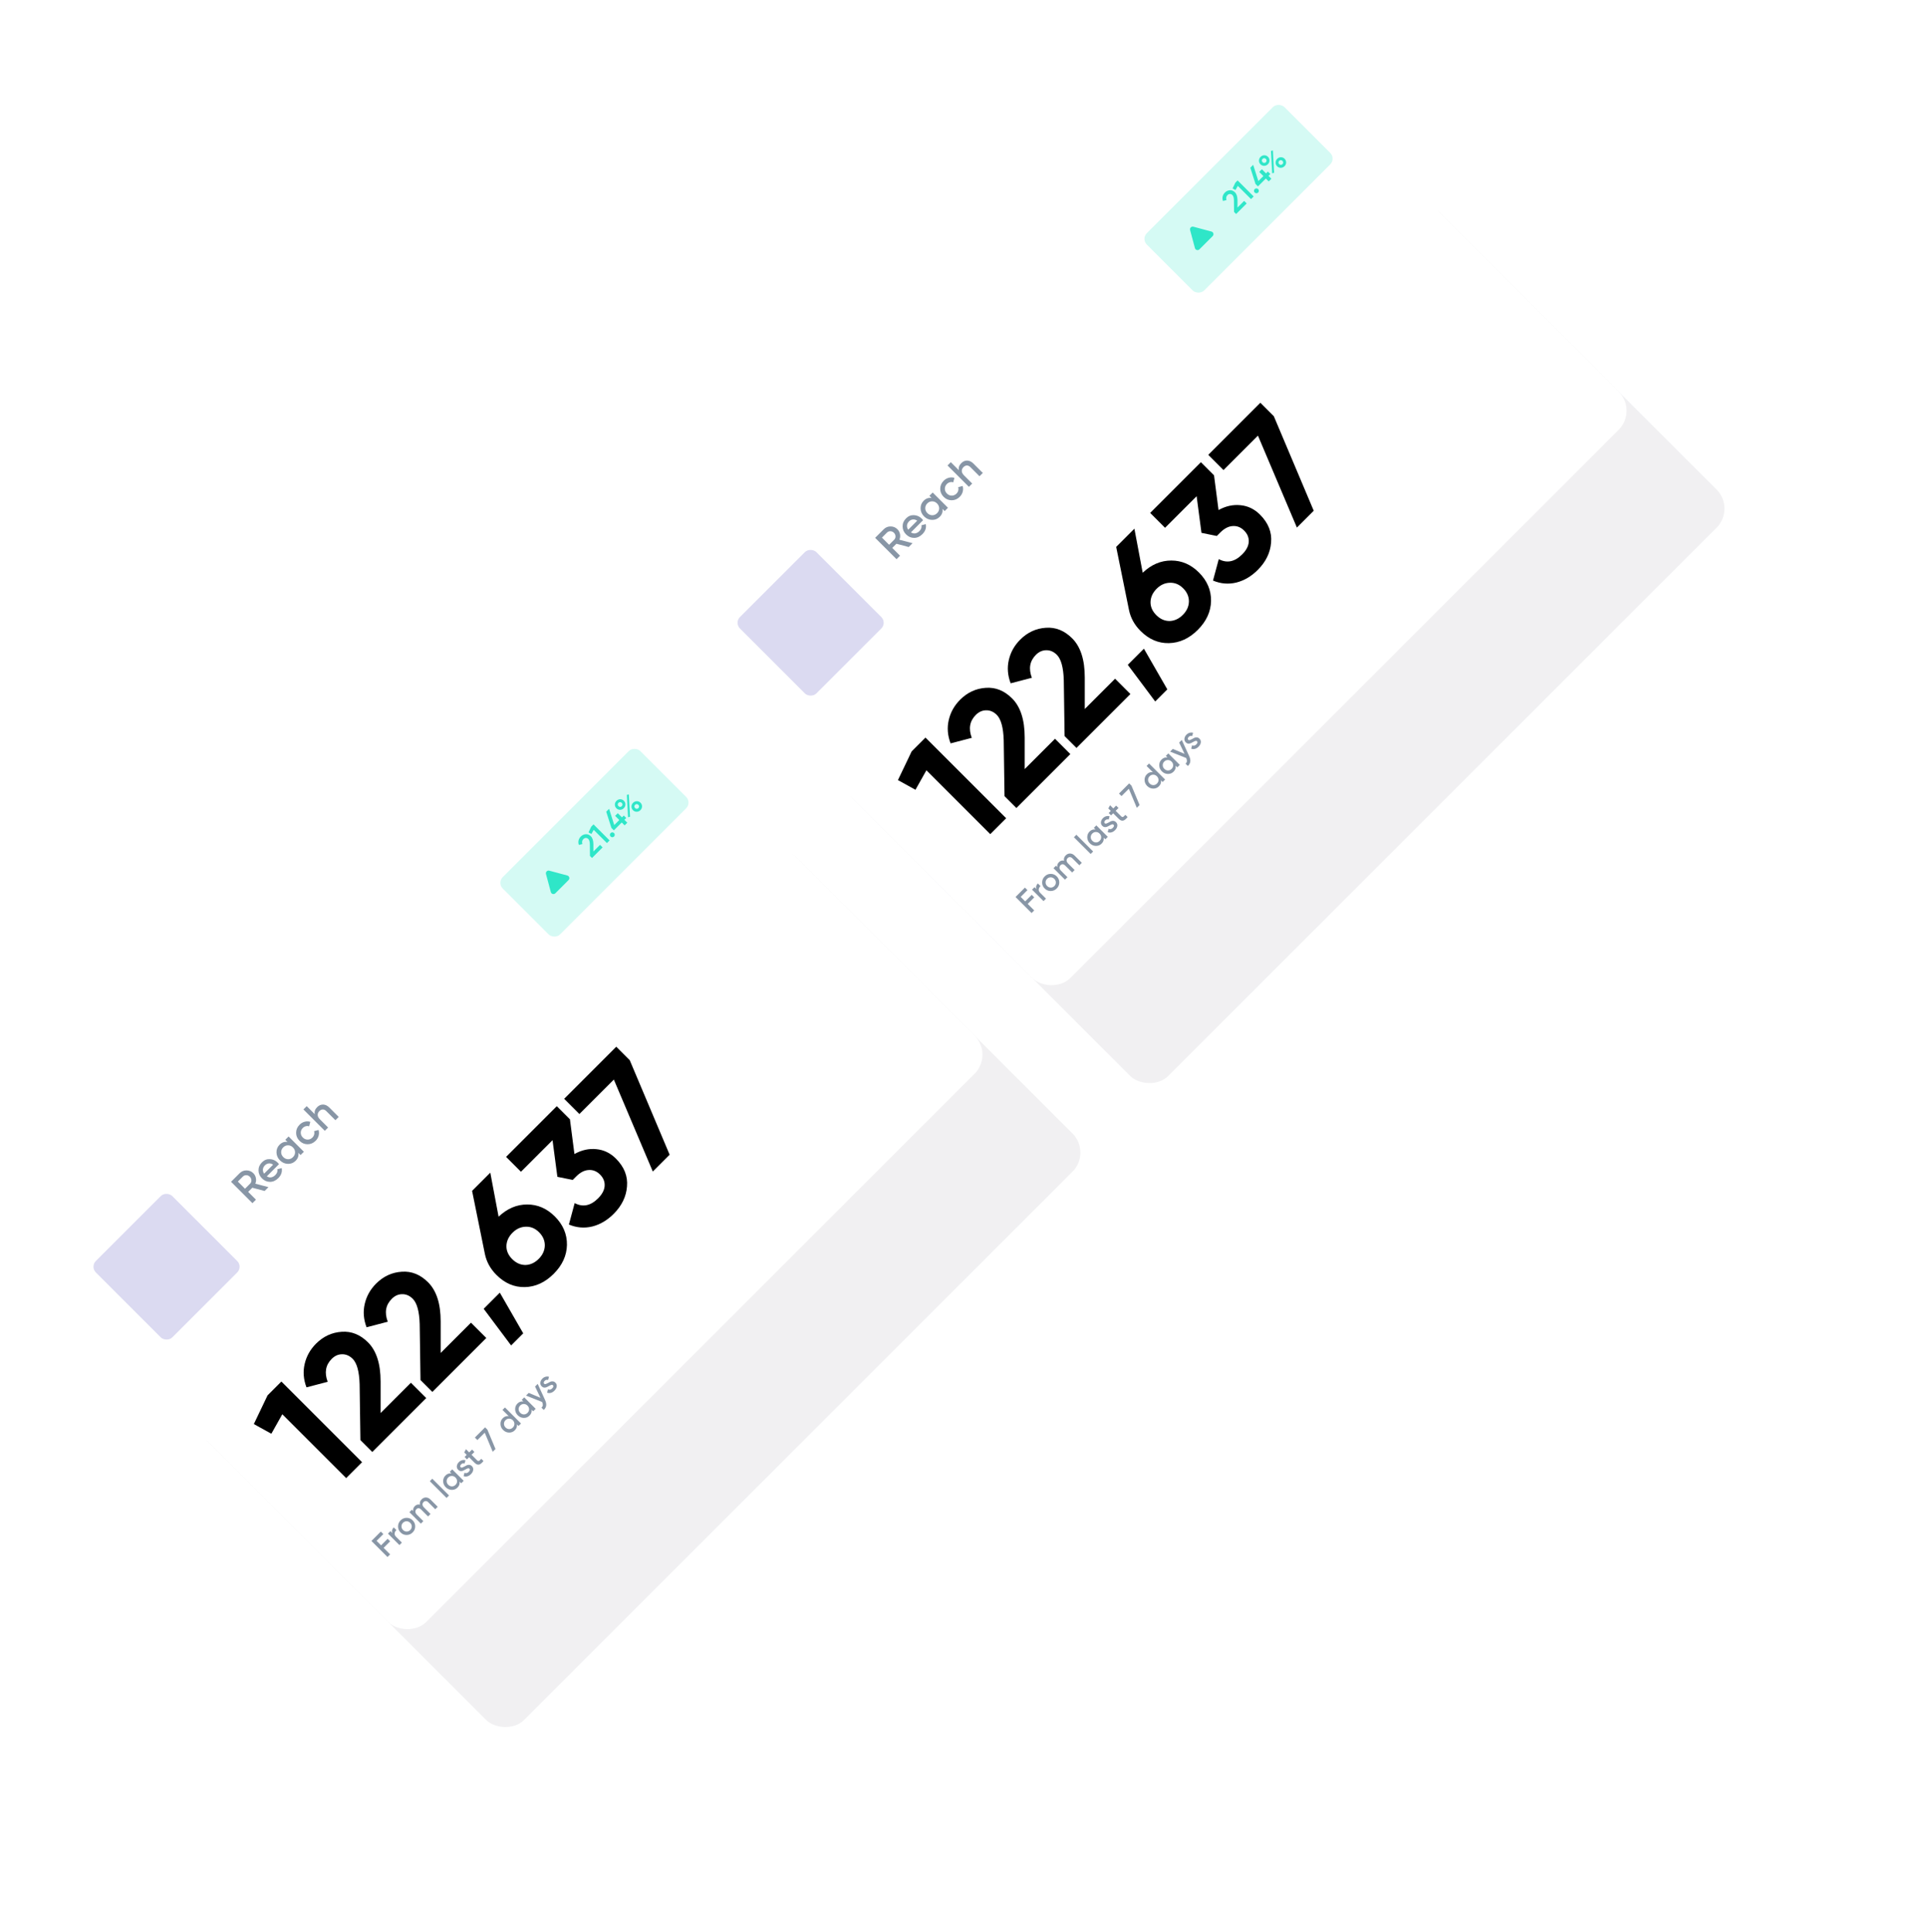 <svg width="381" height="382" viewBox="0 0 381 382" fill="none" xmlns="http://www.w3.org/2000/svg">
<g opacity="0.1" filter="url(#filter0_f_0_497)">
<rect x="37.548" y="281.566" width="163.984" height="88.135" rx="5.342" transform="rotate(-45 37.548 281.566)" fill="#6D6B7C"/>
</g>
<rect x="6.109" y="250.127" width="163.984" height="105.215" rx="5.342" transform="rotate(-45 6.109 250.127)" fill="white"/>
<path d="M50.188 281.618L52.9 275.944L55.635 273.209L71.587 289.162L68.442 292.306L55.817 279.681L53.652 283.533L50.188 281.618ZM84.274 276.475L73.609 287.14L71.261 284.793L71.102 273.74C71.026 271.233 70.57 269.562 69.735 268.726C69.112 268.104 68.413 267.8 67.638 267.815C66.878 267.815 66.195 268.119 65.587 268.726C64.372 269.942 64.106 271.454 64.789 273.261L60.596 274.355C60.004 272.79 59.882 271.256 60.232 269.752C60.581 268.218 61.333 266.873 62.488 265.718C63.931 264.275 65.625 263.493 67.57 263.371C69.499 263.234 71.231 263.933 72.766 265.468C74.421 267.124 75.249 269.699 75.249 273.193L75.249 279.437L81.243 273.444L84.274 276.475ZM96.152 264.596L85.487 275.261L83.14 272.914L82.981 261.861C82.905 259.355 82.449 257.683 81.613 256.848C80.99 256.225 80.291 255.921 79.517 255.936C78.757 255.936 78.073 256.24 77.466 256.848C76.25 258.063 75.984 259.575 76.668 261.383L72.475 262.477C71.882 260.912 71.761 259.377 72.11 257.873C72.46 256.339 73.212 254.994 74.366 253.84C75.81 252.396 77.504 251.614 79.448 251.492C81.378 251.356 83.11 252.055 84.644 253.589C86.3 255.245 87.128 257.82 87.128 261.314L87.128 267.559L93.121 261.565L96.152 264.596ZM95.634 258.825L98.824 255.634L103.451 263.679L101.058 266.072L95.634 258.825ZM96.94 231.904L98.581 240.609C100.283 238.999 102.166 238.194 104.233 238.194C106.299 238.194 108.122 238.984 109.702 240.564C111.328 242.189 112.125 244.066 112.095 246.192C112.049 248.304 111.176 250.211 109.474 251.912C107.772 253.614 105.866 254.488 103.754 254.533C101.673 254.579 99.804 253.774 98.148 252.118C96.948 250.917 96.188 249.535 95.869 247.97L93.34 235.505L96.94 231.904ZM106.58 243.686C105.82 242.926 104.954 242.561 103.982 242.592C102.994 242.607 102.113 243.002 101.338 243.777C100.564 244.552 100.161 245.425 100.131 246.398C100.115 247.355 100.495 248.221 101.27 248.996C102.045 249.77 102.918 250.158 103.891 250.158C104.863 250.127 105.737 249.725 106.512 248.95C107.286 248.175 107.689 247.302 107.719 246.329C107.735 245.342 107.355 244.461 106.58 243.686ZM112.687 221.353L113.575 228.213C115.003 227.423 116.447 227.104 117.905 227.256C119.379 227.392 120.67 228.015 121.779 229.124C123.42 230.765 124.149 232.604 123.967 234.639C123.815 236.645 122.934 238.453 121.323 240.063C120.063 241.324 118.657 242.152 117.108 242.547C115.543 242.927 114.001 242.798 112.481 242.16L113.621 237.921C115.231 238.772 116.773 238.46 118.247 236.987C119.052 236.181 119.485 235.369 119.546 234.548C119.607 233.697 119.303 232.938 118.634 232.269C117.981 231.616 117.229 231.32 116.378 231.381C115.543 231.426 114.722 231.851 113.917 232.657L113.233 233.34L110.203 232.725L109.245 225.478L103.001 231.722L100.062 228.783L110.089 218.756L112.687 221.353ZM114.553 220.307L111.545 217.299L121.846 206.998L124.512 209.665L132.397 228.351L129.07 231.679L121.367 213.493L114.553 220.307Z" fill="black"/>
<path d="M75.795 303.376L74.458 304.713L75.347 305.601L76.638 304.309L77.137 304.808L75.845 306.1L77.132 307.387L76.611 307.908L73.439 304.735L75.297 302.877L75.795 303.376ZM77.575 303.174C77.418 302.769 77.51 302.396 77.851 302.054L78.382 302.585C78.182 302.76 78.064 302.968 78.028 303.21C77.989 303.449 78.085 303.684 78.318 303.917L79.46 305.059L78.971 305.549L76.704 303.282L77.194 302.793L77.575 303.174ZM81.588 303.05C81.255 303.382 80.858 303.55 80.395 303.553C79.933 303.556 79.534 303.39 79.199 303.054C78.864 302.719 78.697 302.32 78.7 301.858C78.703 301.395 78.871 300.998 79.204 300.666C79.539 300.33 79.936 300.163 80.395 300.163C80.858 300.16 81.257 300.326 81.592 300.661C81.927 300.997 82.094 301.395 82.091 301.858C82.091 302.317 81.923 302.714 81.588 303.05ZM80.405 302.873C80.677 302.873 80.912 302.773 81.112 302.574C81.311 302.374 81.411 302.139 81.411 301.867C81.411 301.595 81.308 301.356 81.103 301.151C80.897 300.945 80.658 300.842 80.386 300.842C80.115 300.842 79.879 300.942 79.679 301.142C79.48 301.341 79.38 301.577 79.38 301.849C79.38 302.121 79.483 302.359 79.689 302.565C79.894 302.77 80.133 302.873 80.405 302.873ZM83.363 296.506C83.62 296.25 83.91 296.126 84.233 296.135C84.556 296.144 84.858 296.289 85.139 296.57L86.544 297.975L86.055 298.464L84.682 297.091C84.525 296.934 84.364 296.852 84.201 296.846C84.035 296.837 83.884 296.901 83.748 297.037C83.597 297.188 83.526 297.359 83.535 297.549C83.547 297.736 83.653 297.93 83.852 298.129L85.121 299.398L84.632 299.888L83.258 298.514C83.101 298.357 82.943 298.274 82.783 298.265C82.622 298.25 82.474 298.31 82.338 298.446C82.19 298.594 82.121 298.767 82.13 298.963C82.136 299.156 82.237 299.351 82.434 299.548L83.703 300.817L83.213 301.306L80.947 299.04L81.436 298.551L81.708 298.823C81.633 298.457 81.739 298.131 82.026 297.844C82.316 297.553 82.65 297.458 83.027 297.558C82.94 297.168 83.052 296.818 83.363 296.506ZM88.292 296.227L84.983 292.919L85.473 292.429L88.782 295.738L88.292 296.227ZM88.924 291.063L89.413 290.574L91.68 292.84L91.19 293.329L90.864 293.003C90.936 293.444 90.8 293.837 90.456 294.181C90.145 294.493 89.764 294.644 89.314 294.635C88.861 294.623 88.468 294.45 88.135 294.118C87.8 293.783 87.628 293.39 87.619 292.94C87.609 292.489 87.761 292.109 88.072 291.797C88.416 291.453 88.808 291.315 89.246 291.385L88.924 291.063ZM89.35 293.946C89.622 293.946 89.861 293.843 90.066 293.637C90.272 293.432 90.374 293.193 90.374 292.921C90.371 292.646 90.266 292.405 90.057 292.196C89.849 291.988 89.608 291.883 89.336 291.883C89.061 291.88 88.821 291.982 88.616 292.187C88.41 292.393 88.309 292.633 88.312 292.908C88.312 293.18 88.416 293.42 88.625 293.628C88.833 293.837 89.075 293.943 89.35 293.946ZM91.081 290.157C91.157 290.232 91.258 290.252 91.385 290.216C91.512 290.173 91.651 290.11 91.802 290.025C91.953 289.935 92.11 289.85 92.273 289.772C92.436 289.693 92.61 289.664 92.794 289.685C92.979 289.701 93.148 289.785 93.302 289.939C93.52 290.157 93.606 290.412 93.56 290.705C93.518 290.995 93.37 291.267 93.116 291.521C92.893 291.745 92.654 291.89 92.4 291.956C92.146 292.023 91.9 292.009 91.661 291.915L91.838 291.249C92.134 291.388 92.411 291.329 92.668 291.072C92.924 290.816 92.968 290.602 92.799 290.433C92.726 290.361 92.625 290.344 92.495 290.383C92.368 290.42 92.229 290.483 92.078 290.574C91.927 290.658 91.77 290.74 91.607 290.819C91.444 290.897 91.272 290.93 91.09 290.918C90.909 290.9 90.743 290.816 90.592 290.664C90.383 290.456 90.294 290.21 90.324 289.926C90.358 289.639 90.492 289.377 90.728 289.142C90.915 288.954 91.123 288.83 91.353 288.77C91.583 288.703 91.811 288.705 92.037 288.774L91.856 289.418C91.605 289.324 91.377 289.38 91.172 289.586C91.078 289.679 91.021 289.779 91 289.885C90.975 289.988 91.003 290.078 91.081 290.157ZM93.798 287.132L93.236 287.694L94.324 288.782C94.417 288.875 94.507 288.922 94.591 288.922C94.673 288.919 94.757 288.88 94.845 288.804C94.933 288.723 95.035 288.617 95.153 288.487L95.593 288.927C95.263 289.347 94.963 289.584 94.691 289.638C94.416 289.69 94.13 289.567 93.834 289.271L92.746 288.183L92.329 288.6L91.858 288.129L92.275 287.712L91.785 287.222L92.13 286.588L92.764 287.222L93.326 286.66L93.798 287.132ZM93.892 284.282L95.909 282.265L96.362 282.718L97.967 286.552L97.419 287.101L95.841 283.33L94.391 284.78L93.892 284.282ZM99.35 278.824L99.84 278.334L103.013 281.507L102.523 281.996L102.197 281.67C102.269 282.111 102.133 282.504 101.789 282.848C101.478 283.16 101.097 283.311 100.647 283.302C100.193 283.29 99.801 283.117 99.468 282.785C99.133 282.45 98.961 282.057 98.952 281.607C98.942 281.156 99.094 280.776 99.405 280.464C99.749 280.12 100.141 279.982 100.579 280.052L99.35 278.824ZM100.683 282.613C100.955 282.613 101.194 282.51 101.399 282.304C101.605 282.099 101.707 281.86 101.707 281.588C101.704 281.313 101.599 281.072 101.39 280.863C101.182 280.655 100.941 280.55 100.669 280.55C100.394 280.547 100.154 280.649 99.949 280.854C99.743 281.06 99.642 281.3 99.645 281.575C99.645 281.847 99.749 282.087 99.958 282.295C100.166 282.504 100.408 282.61 100.683 282.613ZM103.157 276.83L103.647 276.34L105.913 278.607L105.423 279.096L105.097 278.77C105.17 279.211 105.034 279.604 104.689 279.948C104.378 280.259 103.997 280.41 103.547 280.401C103.094 280.389 102.701 280.217 102.369 279.885C102.033 279.549 101.861 279.156 101.852 278.706C101.843 278.256 101.994 277.875 102.305 277.564C102.65 277.22 103.041 277.082 103.479 277.152L103.157 276.83ZM103.583 279.712C103.855 279.712 104.094 279.61 104.299 279.404C104.505 279.199 104.608 278.96 104.608 278.688C104.604 278.413 104.499 278.171 104.29 277.963C104.082 277.754 103.842 277.65 103.57 277.65C103.295 277.647 103.054 277.748 102.849 277.954C102.643 278.159 102.542 278.4 102.545 278.675C102.545 278.946 102.65 279.187 102.858 279.395C103.066 279.604 103.308 279.709 103.583 279.712ZM105.79 274.197L106.311 273.676L107.78 276.885C108.148 277.689 108.058 278.335 107.508 278.825L107.05 278.367C107.213 278.222 107.304 278.065 107.322 277.896C107.343 277.729 107.305 277.537 107.209 277.32L107.186 277.252L104 275.987L104.534 275.453L106.855 276.422L105.79 274.197ZM107.59 273.647C107.666 273.723 107.767 273.743 107.894 273.706C108.021 273.664 108.16 273.601 108.311 273.516C108.462 273.425 108.619 273.341 108.783 273.262C108.946 273.184 109.119 273.155 109.304 273.176C109.488 273.191 109.657 273.276 109.811 273.43C110.029 273.647 110.115 273.903 110.07 274.196C110.027 274.486 109.879 274.758 109.626 275.012C109.402 275.235 109.163 275.38 108.909 275.447C108.656 275.513 108.409 275.5 108.171 275.406L108.347 274.74C108.644 274.879 108.92 274.82 109.177 274.563C109.434 274.306 109.477 274.093 109.308 273.924C109.236 273.851 109.135 273.835 109.005 273.874C108.878 273.91 108.739 273.974 108.588 274.064C108.437 274.149 108.279 274.231 108.116 274.309C107.953 274.388 107.781 274.421 107.6 274.409C107.418 274.391 107.252 274.306 107.101 274.155C106.892 273.947 106.803 273.7 106.834 273.416C106.867 273.129 107.001 272.868 107.237 272.632C107.424 272.445 107.633 272.321 107.862 272.261C108.092 272.194 108.32 272.196 108.547 272.265L108.366 272.909C108.115 272.815 107.887 272.871 107.681 273.076C107.587 273.17 107.53 273.27 107.509 273.376C107.485 273.478 107.512 273.569 107.59 273.647Z" fill="#8896A6"/>
<rect opacity="0.2" x="17.818" y="250.505" width="21.366" height="21.366" rx="1.602" transform="rotate(-45 17.818 250.505)" fill="#4F46BA"/>
<path d="M52.322 235.527L49.887 234.881L49.065 235.702L50.606 237.244L49.911 237.938L45.681 233.708L47.373 232.016C47.751 231.637 48.205 231.45 48.733 231.454C49.26 231.45 49.714 231.637 50.092 232.016C50.362 232.286 50.531 232.612 50.6 232.995C50.668 233.37 50.628 233.732 50.479 234.083L53.084 234.766L52.322 235.527ZM47.028 233.666L48.442 235.08L49.44 234.083C49.625 233.898 49.714 233.672 49.705 233.406C49.697 233.14 49.595 232.909 49.397 232.711C49.2 232.514 48.968 232.411 48.702 232.403C48.436 232.395 48.211 232.483 48.025 232.669L47.028 233.666ZM52.757 232.627C53.035 232.808 53.323 232.875 53.621 232.826C53.915 232.774 54.187 232.623 54.437 232.373C54.783 232.027 54.918 231.642 54.842 231.219L55.694 230.995C55.835 231.733 55.613 232.393 55.029 232.978C54.538 233.469 53.992 233.717 53.391 233.721C52.787 233.721 52.255 233.491 51.796 233.032C51.345 232.581 51.117 232.055 51.113 231.455C51.105 230.85 51.335 230.314 51.802 229.847C52.245 229.404 52.763 229.196 53.355 229.225C53.951 229.249 54.471 229.483 54.914 229.926C54.983 229.994 55.065 230.093 55.162 230.222L52.757 232.627ZM52.219 232.101L53.996 230.325C53.706 230.123 53.417 230.041 53.131 230.077C52.849 230.109 52.602 230.232 52.388 230.445C52.146 230.687 52.011 230.955 51.983 231.249C51.955 231.543 52.034 231.827 52.219 232.101ZM56.407 225.399L57.06 224.746L60.082 227.768L59.429 228.42L58.994 227.985C59.091 228.573 58.909 229.097 58.45 229.556C58.035 229.971 57.528 230.173 56.927 230.161C56.323 230.145 55.799 229.915 55.356 229.472C54.909 229.025 54.679 228.501 54.667 227.901C54.655 227.3 54.856 226.793 55.271 226.378C55.731 225.918 56.252 225.735 56.837 225.828L56.407 225.399ZM56.975 229.242C57.338 229.242 57.656 229.105 57.93 228.831C58.204 228.557 58.341 228.239 58.341 227.876C58.337 227.51 58.196 227.187 57.918 226.91C57.64 226.632 57.32 226.493 56.957 226.493C56.591 226.488 56.27 226.623 55.996 226.897C55.723 227.171 55.588 227.492 55.592 227.858C55.592 228.221 55.731 228.541 56.009 228.819C56.287 229.097 56.609 229.238 56.975 229.242ZM62.408 225.599C61.952 226.054 61.419 226.282 60.806 226.282C60.198 226.278 59.67 226.052 59.223 225.605C58.772 225.154 58.546 224.626 58.546 224.022C58.546 223.409 58.774 222.875 59.229 222.42C59.523 222.126 59.861 221.929 60.244 221.828C60.627 221.727 60.998 221.735 61.356 221.852L61.12 222.74C60.907 222.664 60.689 222.656 60.468 222.716C60.246 222.769 60.045 222.885 59.864 223.067C59.598 223.333 59.465 223.647 59.465 224.009C59.469 224.368 59.606 224.682 59.876 224.952C60.145 225.222 60.46 225.359 60.818 225.363C61.181 225.363 61.495 225.23 61.761 224.964C61.938 224.787 62.055 224.586 62.112 224.36C62.172 224.13 62.168 223.909 62.099 223.695L62.982 223.453C63.095 223.824 63.101 224.201 63 224.584C62.899 224.966 62.702 225.305 62.408 225.599ZM62.71 218.939C63.057 218.592 63.447 218.423 63.883 218.431C64.318 218.439 64.729 218.637 65.115 219.023L66.971 220.879L66.318 221.531L64.529 219.743C64.304 219.517 64.07 219.404 63.828 219.404C63.587 219.404 63.361 219.509 63.151 219.718C62.922 219.948 62.809 220.206 62.813 220.492C62.813 220.774 62.96 221.062 63.254 221.356L64.874 222.976L64.221 223.628L59.991 219.398L60.643 218.745L62.239 220.341C62.126 219.833 62.283 219.366 62.71 218.939Z" fill="#8896A6"/>
<rect opacity="0.2" x="98.268" y="174.586" width="38.459" height="16.024" rx="1.602" transform="rotate(-45 98.268 174.586)" fill="#2FE6C8"/>
<path d="M117.052 169.672L116.644 169.264L116.622 167.029C116.622 166.491 116.523 166.124 116.327 165.928C116.173 165.774 116.007 165.701 115.828 165.71C115.65 165.713 115.49 165.786 115.348 165.928C115.082 166.194 115.017 166.522 115.153 166.911L114.455 167.093C114.343 166.781 114.324 166.481 114.396 166.191C114.469 165.901 114.615 165.645 114.836 165.425C115.114 165.147 115.44 164.996 115.815 164.972C116.19 164.947 116.528 165.086 116.83 165.388C117.153 165.712 117.318 166.236 117.324 166.961L117.324 168.393L118.639 167.079L119.142 167.582L117.052 169.672ZM116.896 163.482L117.349 163.029L120.522 166.202L120.001 166.723L117.385 164.108L116.928 164.928L116.357 164.611L116.896 163.482ZM121.547 165.087C121.547 165.22 121.5 165.333 121.406 165.427C121.312 165.52 121.199 165.567 121.066 165.567C120.933 165.567 120.82 165.52 120.726 165.427C120.633 165.333 120.584 165.221 120.581 165.091C120.581 164.958 120.629 164.843 120.726 164.747C120.82 164.653 120.933 164.606 121.066 164.606C121.199 164.606 121.312 164.653 121.406 164.747C121.5 164.84 121.547 164.954 121.547 165.087ZM123.332 161.28L123.817 161.765L123.454 162.127L124.025 162.699L123.499 163.224L122.928 162.653L121.369 164.212L120.884 163.727L119.86 160.518L120.427 159.952L121.451 163.161L122.443 162.168L121.619 161.343L122.144 160.818L122.969 161.643L123.332 161.28ZM123.655 159.09C123.655 159.368 123.549 159.612 123.338 159.824C123.126 160.035 122.88 160.143 122.599 160.146C122.315 160.146 122.072 160.044 121.869 159.842C121.667 159.639 121.567 159.398 121.57 159.117C121.57 158.833 121.676 158.585 121.887 158.373C122.099 158.162 122.343 158.056 122.621 158.056C122.902 158.053 123.146 158.154 123.351 158.36C123.554 158.562 123.655 158.805 123.655 159.09ZM122.934 159.429C123.031 159.333 123.078 159.222 123.075 159.099C123.072 158.975 123.025 158.867 122.934 158.777C122.841 158.683 122.732 158.635 122.608 158.632C122.484 158.629 122.374 158.676 122.277 158.772C122.183 158.866 122.138 158.975 122.141 159.099C122.144 159.222 122.192 159.331 122.286 159.425C122.377 159.516 122.484 159.562 122.608 159.565C122.732 159.568 122.841 159.523 122.934 159.429ZM124.176 161.614L123.94 157.2L124.326 157.095L124.566 161.514L124.176 161.614ZM126.624 160.209C126.412 160.421 126.166 160.528 125.885 160.531C125.601 160.531 125.358 160.43 125.155 160.227C124.953 160.025 124.853 159.783 124.856 159.502C124.856 159.218 124.962 158.97 125.173 158.759C125.382 158.55 125.628 158.446 125.912 158.446C126.193 158.443 126.435 158.543 126.637 158.745C126.84 158.948 126.941 159.191 126.941 159.475C126.938 159.756 126.832 160.001 126.624 160.209ZM126.22 159.815C126.317 159.718 126.364 159.608 126.361 159.484C126.358 159.36 126.311 159.253 126.22 159.162C126.127 159.068 126.018 159.02 125.894 159.017C125.77 159.014 125.66 159.061 125.563 159.158C125.469 159.251 125.424 159.36 125.427 159.484C125.43 159.608 125.478 159.717 125.572 159.81C125.663 159.901 125.77 159.948 125.894 159.951C126.018 159.954 126.127 159.908 126.22 159.815Z" fill="#2FE6C8"/>
<path d="M107.95 172.836C107.844 172.439 108.207 172.076 108.604 172.182L112.179 173.14C112.576 173.246 112.709 173.743 112.418 174.033L109.802 176.65C109.511 176.941 109.014 176.808 108.908 176.411L107.95 172.836Z" fill="#2FE6C8"/>
<g opacity="0.1" filter="url(#filter1_f_0_497)">
<rect x="164.896" y="154.218" width="163.984" height="88.135" rx="5.342" transform="rotate(-45 164.896 154.218)" fill="#6D6B7C"/>
</g>
<rect x="133.458" y="122.779" width="163.984" height="105.215" rx="5.342" transform="rotate(-45 133.458 122.779)" fill="white"/>
<path d="M177.537 154.27L180.249 148.596L182.984 145.861L198.936 161.813L195.791 164.958L183.166 152.333L181.001 156.185L177.537 154.27ZM211.623 149.126L200.957 159.792L198.61 157.444L198.451 146.392C198.375 143.885 197.919 142.214 197.083 141.378C196.46 140.755 195.762 140.452 194.987 140.467C194.227 140.467 193.544 140.771 192.936 141.378C191.72 142.594 191.455 144.105 192.138 145.913L187.945 147.007C187.353 145.442 187.231 143.908 187.58 142.404C187.93 140.869 188.682 139.525 189.837 138.37C191.28 136.927 192.974 136.145 194.918 136.023C196.848 135.886 198.58 136.585 200.114 138.12C201.77 139.776 202.598 142.351 202.598 145.845L202.598 152.089L208.592 146.096L211.623 149.126ZM223.501 137.248L212.836 147.913L210.489 145.566L210.329 134.513C210.253 132.006 209.798 130.335 208.962 129.5C208.339 128.877 207.64 128.573 206.865 128.588C206.106 128.588 205.422 128.892 204.814 129.5C203.599 130.715 203.333 132.227 204.017 134.035L199.824 135.129C199.231 133.564 199.11 132.029 199.459 130.525C199.809 128.991 200.561 127.646 201.715 126.492C203.158 125.048 204.852 124.266 206.797 124.144C208.727 124.008 210.458 124.706 211.993 126.241C213.649 127.897 214.477 130.472 214.477 133.966L214.477 140.21L220.47 134.217L223.501 137.248ZM222.983 131.477L226.173 128.286L230.799 136.331L228.406 138.723L222.983 131.477ZM224.289 104.556L225.93 113.261C227.631 111.651 229.515 110.846 231.581 110.846C233.648 110.846 235.471 111.636 237.051 113.216C238.676 114.841 239.474 116.717 239.444 118.844C239.398 120.956 238.524 122.863 236.823 124.564C235.121 126.266 233.215 127.139 231.103 127.185C229.021 127.231 227.153 126.425 225.497 124.769C224.297 123.569 223.537 122.187 223.218 120.622L220.688 108.156L224.289 104.556ZM233.929 116.338C233.169 115.578 232.303 115.213 231.331 115.244C230.343 115.259 229.462 115.654 228.687 116.429C227.912 117.204 227.51 118.077 227.479 119.049C227.464 120.007 227.844 120.873 228.619 121.647C229.394 122.422 230.267 122.81 231.24 122.81C232.212 122.779 233.085 122.377 233.86 121.602C234.635 120.827 235.038 119.953 235.068 118.981C235.083 117.994 234.703 117.112 233.929 116.338ZM240.035 94.005L240.924 100.865C242.352 100.075 243.795 99.756 245.254 99.908C246.728 100.044 248.019 100.667 249.128 101.776C250.769 103.417 251.498 105.255 251.316 107.291C251.164 109.297 250.283 111.104 248.672 112.715C247.411 113.976 246.006 114.804 244.456 115.199C242.892 115.579 241.349 115.45 239.83 114.811L240.97 110.573C242.58 111.424 244.122 111.112 245.596 109.638C246.401 108.833 246.834 108.02 246.895 107.2C246.956 106.349 246.652 105.59 245.983 104.921C245.33 104.268 244.578 103.972 243.727 104.032C242.892 104.078 242.071 104.503 241.266 105.309L240.582 105.992L237.551 105.377L236.594 98.13L230.35 104.374L227.41 101.434L237.437 91.407L240.035 94.005ZM241.902 92.959L238.894 89.951L249.195 79.65L251.861 82.317L259.746 101.003L256.419 104.33L248.716 86.145L241.902 92.959Z" fill="black"/>
<path d="M203.144 176.028L201.807 177.365L202.695 178.253L203.987 176.961L204.486 177.46L203.194 178.752L204.481 180.039L203.96 180.56L200.787 177.387L202.646 175.529L203.144 176.028ZM204.924 175.826C204.766 175.421 204.859 175.048 205.2 174.706L205.73 175.236C205.531 175.412 205.413 175.62 205.377 175.862C205.337 176.101 205.434 176.336 205.667 176.569L206.809 177.711L206.32 178.201L204.053 175.934L204.543 175.445L204.924 175.826ZM208.936 175.702C208.604 176.034 208.207 176.202 207.744 176.205C207.282 176.208 206.883 176.042 206.548 175.706C206.212 175.371 206.046 174.972 206.049 174.51C206.052 174.047 206.22 173.65 206.552 173.318C206.888 172.982 207.285 172.814 207.744 172.814C208.207 172.811 208.605 172.978 208.941 173.313C209.276 173.648 209.442 174.047 209.439 174.51C209.439 174.969 209.272 175.366 208.936 175.702ZM207.753 175.525C208.025 175.525 208.261 175.425 208.46 175.226C208.66 175.026 208.76 174.791 208.76 174.519C208.76 174.247 208.657 174.008 208.451 173.802C208.246 173.597 208.007 173.494 207.735 173.494C207.463 173.494 207.228 173.594 207.028 173.793C206.829 173.993 206.729 174.229 206.729 174.5C206.729 174.772 206.832 175.011 207.037 175.217C207.243 175.422 207.481 175.525 207.753 175.525ZM210.711 169.158C210.968 168.901 211.258 168.778 211.582 168.787C211.905 168.796 212.207 168.941 212.488 169.222L213.893 170.627L213.404 171.116L212.03 169.743C211.873 169.586 211.713 169.504 211.55 169.498C211.384 169.489 211.233 169.553 211.097 169.689C210.946 169.84 210.875 170.01 210.884 170.201C210.896 170.388 211.002 170.581 211.201 170.781L212.47 172.05L211.981 172.539L210.607 171.166C210.45 171.009 210.291 170.926 210.131 170.917C209.971 170.902 209.823 170.962 209.687 171.098C209.539 171.246 209.47 171.418 209.479 171.615C209.485 171.808 209.586 172.003 209.782 172.2L211.051 173.469L210.562 173.958L208.296 171.692L208.785 171.202L209.057 171.474C208.982 171.109 209.087 170.782 209.374 170.495C209.665 170.205 209.998 170.11 210.376 170.21C210.288 169.82 210.4 169.47 210.711 169.158ZM215.641 168.879L212.332 165.571L212.822 165.081L216.13 168.39L215.641 168.879ZM216.273 163.715L216.762 163.225L219.028 165.492L218.539 165.981L218.213 165.655C218.285 166.096 218.149 166.489 217.805 166.833C217.493 167.144 217.113 167.296 216.662 167.286C216.209 167.274 215.816 167.102 215.484 166.77C215.149 166.434 214.976 166.042 214.967 165.591C214.958 165.141 215.109 164.76 215.421 164.449C215.765 164.105 216.156 163.967 216.595 164.037L216.273 163.715ZM216.699 166.598C216.971 166.598 217.209 166.495 217.415 166.289C217.62 166.084 217.723 165.845 217.723 165.573C217.72 165.298 217.614 165.057 217.406 164.848C217.197 164.64 216.957 164.535 216.685 164.535C216.41 164.532 216.17 164.634 215.965 164.839C215.759 165.044 215.658 165.285 215.661 165.56C215.661 165.832 215.765 166.072 215.974 166.28C216.182 166.489 216.424 166.595 216.699 166.598ZM218.43 162.809C218.505 162.884 218.607 162.904 218.734 162.868C218.861 162.825 219 162.762 219.151 162.677C219.302 162.587 219.459 162.502 219.622 162.423C219.785 162.345 219.959 162.316 220.143 162.337C220.328 162.352 220.497 162.437 220.651 162.591C220.868 162.809 220.954 163.064 220.909 163.357C220.867 163.647 220.719 163.919 220.465 164.173C220.241 164.397 220.003 164.542 219.749 164.608C219.495 164.675 219.249 164.661 219.01 164.567L219.187 163.901C219.483 164.04 219.759 163.981 220.016 163.724C220.273 163.467 220.317 163.254 220.148 163.085C220.075 163.013 219.974 162.996 219.844 163.035C219.717 163.072 219.578 163.135 219.427 163.226C219.276 163.31 219.119 163.392 218.956 163.47C218.793 163.549 218.62 163.582 218.439 163.57C218.258 163.552 218.092 163.467 217.94 163.316C217.732 163.108 217.643 162.862 217.673 162.578C217.706 162.29 217.841 162.029 218.076 161.793C218.264 161.606 218.472 161.482 218.702 161.422C218.932 161.355 219.16 161.357 219.386 161.426L219.205 162.07C218.954 161.976 218.726 162.032 218.521 162.238C218.427 162.331 218.369 162.431 218.348 162.537C218.324 162.639 218.351 162.73 218.43 162.809ZM221.147 159.784L220.585 160.346L221.672 161.433C221.766 161.527 221.855 161.574 221.94 161.574C222.021 161.571 222.106 161.532 222.194 161.456C222.281 161.375 222.384 161.269 222.502 161.139L222.942 161.579C222.612 161.999 222.312 162.236 222.04 162.29C221.765 162.341 221.479 162.219 221.183 161.923L220.095 160.835L219.678 161.252L219.207 160.781L219.624 160.364L219.134 159.874L219.479 159.24L220.113 159.874L220.675 159.312L221.147 159.784ZM221.241 156.934L223.258 154.917L223.711 155.37L225.316 159.204L224.767 159.753L223.19 155.982L221.74 157.432L221.241 156.934ZM226.699 151.475L227.189 150.986L230.361 154.159L229.872 154.648L229.546 154.322C229.618 154.763 229.482 155.156 229.138 155.5C228.826 155.811 228.446 155.963 227.995 155.953C227.542 155.941 227.149 155.769 226.817 155.437C226.482 155.101 226.309 154.709 226.3 154.258C226.291 153.808 226.442 153.427 226.754 153.116C227.098 152.772 227.489 152.634 227.928 152.704L226.699 151.475ZM228.032 155.265C228.304 155.265 228.542 155.162 228.748 154.956C228.953 154.751 229.056 154.512 229.056 154.24C229.053 153.965 228.947 153.724 228.739 153.515C228.53 153.307 228.29 153.202 228.018 153.202C227.743 153.199 227.503 153.301 227.298 153.506C227.092 153.711 226.991 153.952 226.994 154.227C226.994 154.499 227.098 154.739 227.307 154.947C227.515 155.156 227.757 155.262 228.032 155.265ZM230.506 149.482L230.995 148.992L233.262 151.258L232.772 151.748L232.446 151.422C232.518 151.863 232.382 152.256 232.038 152.6C231.727 152.911 231.346 153.062 230.896 153.053C230.442 153.041 230.05 152.869 229.717 152.537C229.382 152.201 229.21 151.808 229.201 151.358C229.192 150.908 229.343 150.527 229.654 150.216C229.998 149.871 230.39 149.734 230.828 149.804L230.506 149.482ZM230.932 152.364C231.204 152.364 231.443 152.262 231.648 152.056C231.854 151.851 231.956 151.612 231.956 151.34C231.953 151.065 231.848 150.823 231.639 150.615C231.431 150.406 231.19 150.302 230.918 150.302C230.643 150.299 230.403 150.4 230.198 150.606C229.992 150.811 229.891 151.051 229.894 151.326C229.894 151.598 229.998 151.839 230.207 152.047C230.415 152.256 230.657 152.361 230.932 152.364ZM233.139 146.849L233.66 146.328L235.128 149.537C235.497 150.34 235.406 150.987 234.857 151.477L234.399 151.019C234.562 150.874 234.653 150.717 234.671 150.547C234.692 150.381 234.654 150.189 234.557 149.972L234.535 149.904L231.348 148.639L231.883 148.104L234.204 149.074L233.139 146.849ZM234.939 146.299C235.015 146.375 235.116 146.394 235.243 146.358C235.37 146.316 235.509 146.252 235.66 146.168C235.811 146.077 235.968 145.993 236.131 145.914C236.294 145.835 236.468 145.807 236.653 145.828C236.837 145.843 237.006 145.928 237.16 146.082C237.378 146.299 237.464 146.555 237.419 146.848C237.376 147.138 237.228 147.41 236.974 147.664C236.751 147.887 236.512 148.032 236.258 148.099C236.004 148.165 235.758 148.152 235.519 148.058L235.696 147.392C235.992 147.531 236.269 147.472 236.526 147.215C236.782 146.958 236.826 146.745 236.657 146.576C236.585 146.503 236.483 146.487 236.353 146.526C236.226 146.562 236.087 146.626 235.936 146.716C235.785 146.801 235.628 146.882 235.465 146.961C235.302 147.04 235.13 147.073 234.948 147.061C234.767 147.043 234.601 146.958 234.45 146.807C234.241 146.598 234.152 146.352 234.182 146.068C234.216 145.781 234.35 145.52 234.586 145.284C234.773 145.097 234.982 144.973 235.211 144.912C235.441 144.846 235.669 144.847 235.896 144.917L235.714 145.561C235.464 145.467 235.235 145.523 235.03 145.728C234.936 145.822 234.879 145.922 234.858 146.027C234.834 146.13 234.861 146.221 234.939 146.299Z" fill="#8896A6"/>
<rect opacity="0.2" x="145.167" y="123.157" width="21.366" height="21.366" rx="1.602" transform="rotate(-45 145.167 123.157)" fill="#4F46BA"/>
<path d="M179.671 108.179L177.235 107.532L176.414 108.354L177.955 109.895L177.26 110.59L173.029 106.36L174.721 104.668C175.1 104.289 175.553 104.102 176.081 104.106C176.609 104.102 177.062 104.289 177.441 104.668C177.711 104.938 177.88 105.264 177.949 105.647C178.017 106.021 177.977 106.384 177.828 106.735L180.432 107.417L179.671 108.179ZM174.377 106.318L175.791 107.732L176.788 106.735C176.974 106.549 177.062 106.324 177.054 106.058C177.046 105.792 176.943 105.56 176.746 105.363C176.549 105.165 176.317 105.063 176.051 105.055C175.785 105.046 175.559 105.135 175.374 105.32L174.377 106.318ZM180.105 105.279C180.383 105.46 180.672 105.526 180.97 105.478C181.264 105.426 181.536 105.275 181.785 105.025C182.132 104.678 182.267 104.294 182.19 103.871L183.042 103.647C183.183 104.384 182.962 105.045 182.378 105.629C181.886 106.121 181.34 106.368 180.74 106.372C180.136 106.372 179.604 106.143 179.145 105.684C178.693 105.232 178.466 104.707 178.462 104.106C178.454 103.502 178.683 102.966 179.151 102.499C179.594 102.056 180.111 101.848 180.704 101.876C181.3 101.9 181.82 102.134 182.263 102.577C182.331 102.646 182.414 102.744 182.511 102.873L180.105 105.279ZM179.568 104.753L181.344 102.976C181.054 102.775 180.766 102.692 180.48 102.728C180.198 102.761 179.95 102.883 179.737 103.097C179.495 103.339 179.36 103.607 179.332 103.901C179.304 104.195 179.382 104.479 179.568 104.753ZM183.756 98.05L184.409 97.398L187.43 100.419L186.778 101.072L186.343 100.637C186.439 101.225 186.258 101.749 185.799 102.208C185.384 102.623 184.876 102.824 184.276 102.812C183.672 102.796 183.148 102.567 182.705 102.123C182.257 101.676 182.028 101.152 182.016 100.552C182.004 99.952 182.205 99.444 182.62 99.029C183.079 98.57 183.601 98.387 184.185 98.479L183.756 98.05ZM184.324 101.894C184.687 101.894 185.005 101.757 185.279 101.483C185.553 101.209 185.69 100.891 185.69 100.528C185.686 100.161 185.545 99.839 185.267 99.561C184.989 99.283 184.669 99.144 184.306 99.144C183.939 99.14 183.619 99.275 183.345 99.549C183.071 99.823 182.936 100.143 182.94 100.51C182.94 100.872 183.079 101.193 183.357 101.471C183.635 101.749 183.958 101.89 184.324 101.894ZM189.756 98.25C189.301 98.706 188.767 98.933 188.155 98.933C187.547 98.929 187.019 98.704 186.572 98.257C186.12 97.805 185.895 97.278 185.895 96.673C185.895 96.061 186.122 95.527 186.578 95.072C186.872 94.778 187.21 94.58 187.593 94.48C187.976 94.379 188.346 94.387 188.705 94.504L188.469 95.392C188.256 95.315 188.038 95.307 187.817 95.368C187.595 95.42 187.393 95.537 187.212 95.718C186.946 95.984 186.813 96.299 186.813 96.661C186.817 97.02 186.954 97.334 187.224 97.604C187.494 97.874 187.808 98.011 188.167 98.015C188.53 98.015 188.844 97.882 189.11 97.616C189.287 97.439 189.404 97.237 189.46 97.012C189.521 96.782 189.517 96.56 189.448 96.347L190.331 96.105C190.443 96.476 190.449 96.852 190.349 97.235C190.248 97.618 190.051 97.956 189.756 98.25ZM190.059 91.59C190.405 91.244 190.796 91.075 191.231 91.083C191.666 91.091 192.077 91.288 192.464 91.675L194.319 93.53L193.667 94.183L191.878 92.394C191.652 92.169 191.419 92.056 191.177 92.056C190.935 92.056 190.71 92.16 190.5 92.37C190.27 92.6 190.158 92.858 190.162 93.144C190.162 93.425 190.309 93.714 190.603 94.008L192.222 95.627L191.57 96.28L187.339 92.05L187.992 91.397L189.588 92.992C189.475 92.485 189.632 92.017 190.059 91.59Z" fill="#8896A6"/>
<rect opacity="0.2" x="225.617" y="47.239" width="38.459" height="16.024" rx="1.602" transform="rotate(-45 225.617 47.239)" fill="#2FE6C8"/>
<path d="M244.401 42.324L243.993 41.916L243.97 39.682C243.97 39.144 243.872 38.777 243.676 38.58C243.522 38.426 243.355 38.354 243.177 38.363C242.999 38.366 242.839 38.438 242.697 38.58C242.431 38.846 242.366 39.174 242.502 39.564L241.804 39.745C241.692 39.434 241.672 39.133 241.745 38.843C241.817 38.553 241.964 38.298 242.184 38.077C242.462 37.799 242.789 37.648 243.163 37.624C243.538 37.6 243.877 37.739 244.179 38.041C244.502 38.364 244.667 38.888 244.673 39.614L244.673 41.046L245.987 39.731L246.49 40.234L244.401 42.324ZM244.245 36.135L244.698 35.682L247.871 38.854L247.349 39.376L244.734 36.76L244.276 37.581L243.705 37.263L244.245 36.135ZM248.895 37.739C248.895 37.872 248.848 37.985 248.755 38.079C248.661 38.173 248.548 38.219 248.415 38.219C248.282 38.219 248.168 38.173 248.075 38.079C247.981 37.985 247.933 37.873 247.93 37.743C247.93 37.611 247.978 37.496 248.075 37.399C248.168 37.305 248.282 37.258 248.415 37.258C248.548 37.258 248.661 37.305 248.755 37.399C248.848 37.493 248.895 37.606 248.895 37.739ZM250.68 33.932L251.165 34.417L250.803 34.78L251.374 35.351L250.848 35.877L250.277 35.306L248.718 36.865L248.233 36.38L247.209 33.171L247.775 32.604L248.799 35.813L249.792 34.821L248.967 33.996L249.493 33.47L250.318 34.295L250.68 33.932ZM251.003 31.742C251.003 32.02 250.898 32.265 250.686 32.476C250.475 32.688 250.228 32.795 249.947 32.798C249.663 32.798 249.42 32.697 249.218 32.494C249.015 32.292 248.916 32.05 248.919 31.769C248.919 31.485 249.024 31.237 249.236 31.026C249.447 30.814 249.692 30.709 249.97 30.709C250.251 30.706 250.494 30.807 250.7 31.012C250.902 31.215 251.003 31.458 251.003 31.742ZM250.283 32.082C250.38 31.985 250.426 31.875 250.423 31.751C250.42 31.627 250.373 31.52 250.283 31.429C250.189 31.335 250.08 31.287 249.956 31.284C249.833 31.281 249.722 31.328 249.626 31.425C249.532 31.518 249.487 31.627 249.49 31.751C249.493 31.875 249.541 31.984 249.635 32.077C249.725 32.168 249.833 32.215 249.956 32.218C250.08 32.221 250.189 32.175 250.283 32.082ZM251.525 34.266L251.289 29.852L251.674 29.748L251.914 34.167L251.525 34.266ZM253.972 32.861C253.761 33.073 253.514 33.18 253.233 33.183C252.949 33.183 252.706 33.082 252.504 32.88C252.301 32.677 252.202 32.435 252.205 32.154C252.205 31.87 252.31 31.622 252.522 31.411C252.73 31.203 252.977 31.098 253.261 31.098C253.542 31.095 253.783 31.195 253.986 31.397C254.188 31.6 254.289 31.843 254.289 32.127C254.286 32.408 254.181 32.653 253.972 32.861ZM253.569 32.467C253.666 32.37 253.712 32.26 253.709 32.136C253.706 32.012 253.659 31.905 253.569 31.814C253.475 31.721 253.366 31.672 253.242 31.669C253.119 31.666 253.008 31.713 252.912 31.81C252.818 31.904 252.773 32.012 252.776 32.136C252.779 32.26 252.827 32.369 252.921 32.462C253.011 32.553 253.119 32.6 253.242 32.603C253.366 32.606 253.475 32.561 253.569 32.467Z" fill="#2FE6C8"/>
<path d="M235.299 45.488C235.192 45.091 235.556 44.728 235.953 44.834L239.528 45.792C239.925 45.898 240.058 46.395 239.767 46.685L237.15 49.302C236.859 49.593 236.363 49.46 236.257 49.063L235.299 45.488Z" fill="#2FE6C8"/>
<defs>
<filter id="filter0_f_0_497" x="0.233" y="128.297" width="252.905" height="252.905" filterUnits="userSpaceOnUse" color-interpolation-filters="sRGB">
<feFlood flood-opacity="0" result="BackgroundImageFix"/>
<feBlend mode="normal" in="SourceGraphic" in2="BackgroundImageFix" result="shape"/>
<feGaussianBlur stdDeviation="19.764" result="effect1_foregroundBlur_0_497"/>
</filter>
<filter id="filter1_f_0_497" x="127.582" y="0.949" width="252.905" height="252.905" filterUnits="userSpaceOnUse" color-interpolation-filters="sRGB">
<feFlood flood-opacity="0" result="BackgroundImageFix"/>
<feBlend mode="normal" in="SourceGraphic" in2="BackgroundImageFix" result="shape"/>
<feGaussianBlur stdDeviation="19.764" result="effect1_foregroundBlur_0_497"/>
</filter>
</defs>
</svg>
